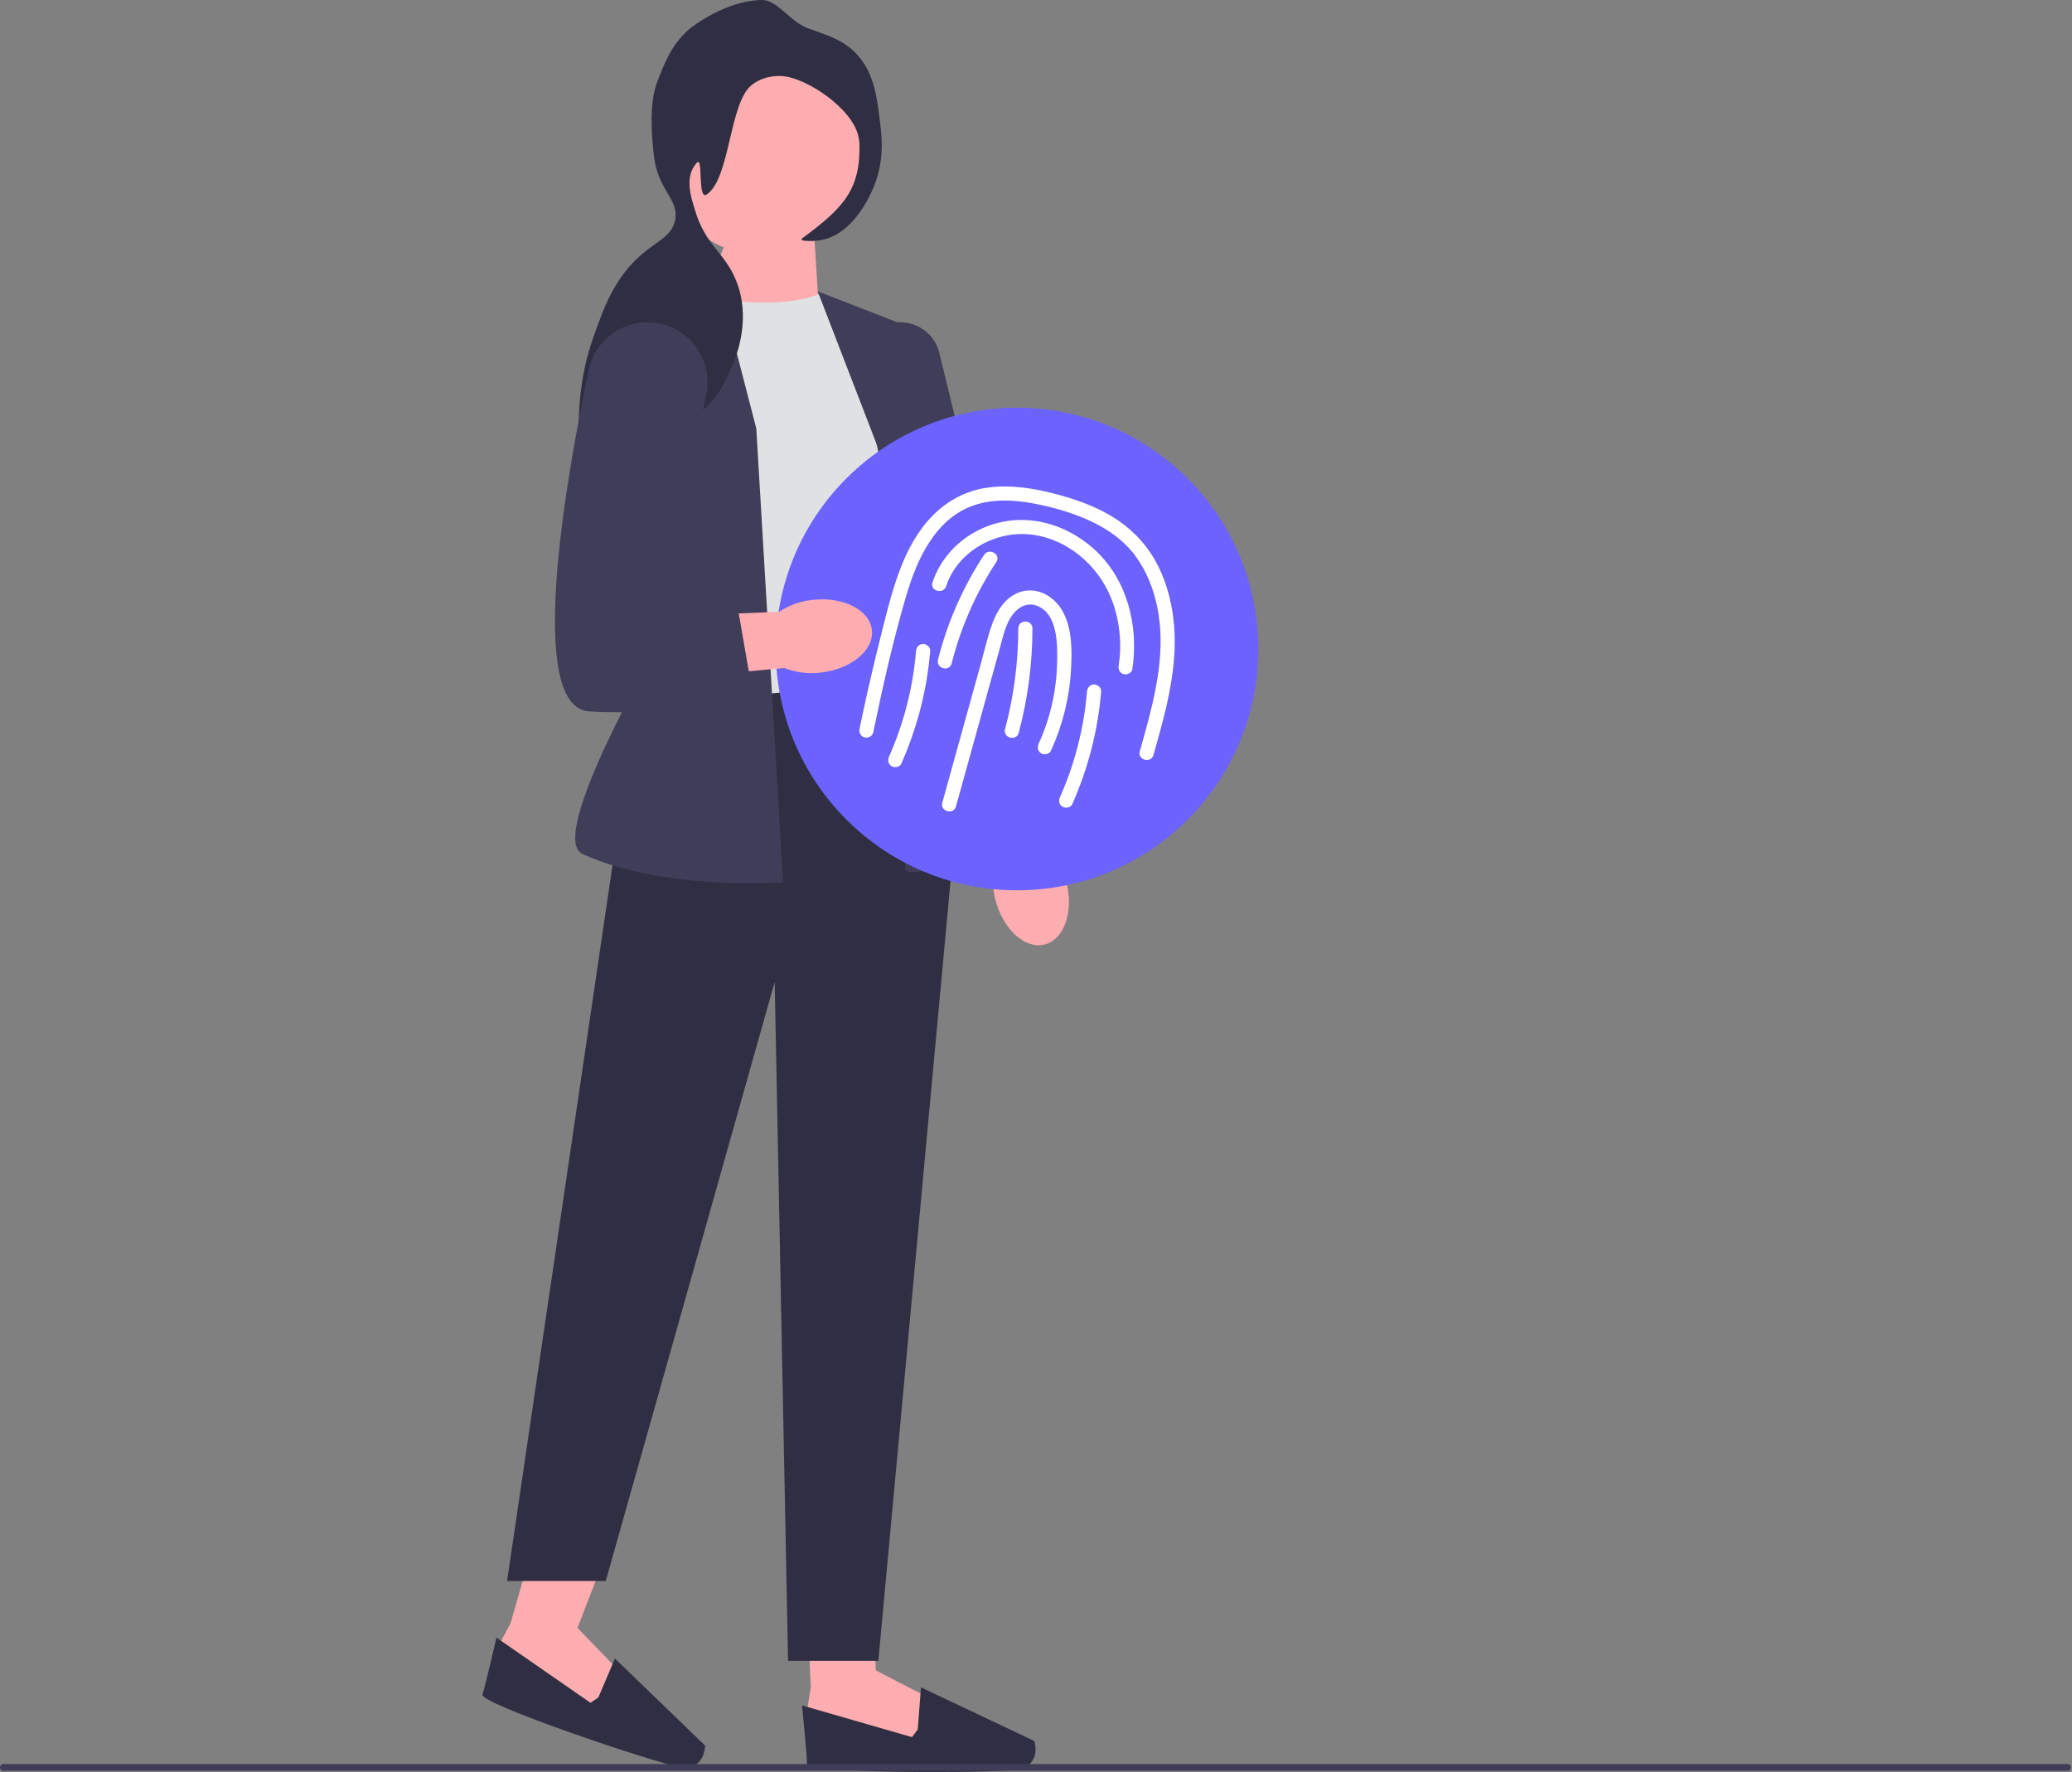 <svg width="732" height="626" viewBox="0 0 732 626" fill="none" xmlns="http://www.w3.org/2000/svg">
<rect x="0" y="0" width="732" height="626" fill="#808080" stroke="none"/>
<g clip-path="url(#clip0_330_1031)">
<path d="M376.763 311.697C379.384 322.197 375.878 332.05 368.935 333.704C361.991 335.357 354.24 328.186 351.62 317.681C350.514 313.499 350.464 309.115 351.475 304.897L340.957 260.266L362.821 255.807L370.869 300.278C373.755 303.57 375.776 307.485 376.763 311.697Z" fill="#FDADB0"/>
<path d="M285.095 566.897L286.442 596.149L285.093 604.244L289.814 613.687L326.913 617.734L328.937 600.196L309.376 590.078L308.807 573.55L285.095 566.897Z" fill="#FDADB0"/>
<path d="M324.215 610.989L322.191 613.687L283.34 602.491C283.34 602.491 285.093 619.758 285.093 623.13C285.093 626.503 349.173 626.503 358.815 625.154C368.458 623.805 365.361 615.036 365.361 615.036L325.373 596.107L324.215 610.989Z" fill="#2F2E43"/>
<path d="M188.439 545.365L180.354 573.509L176.486 580.746L177.937 591.204L211.79 606.911L219.319 590.943L204.025 575.097L213.619 550.219L188.439 545.365Z" fill="#FDADB0"/>
<path d="M211.392 599.657L208.611 601.566L175.386 578.525C175.386 578.525 171.521 595.445 170.441 598.64C169.362 601.835 230.072 622.342 239.639 624.15C249.206 625.958 249.079 616.659 249.079 616.659L217.252 585.929L211.392 599.657Z" fill="#2F2E43"/>
<path d="M287.71 83.967L289.126 106.973L246.168 109.152L259.471 78.842L287.71 83.967Z" fill="#FDADB0"/>
<path d="M290.223 103.531C278.708 108.667 260.291 107.262 239.42 103.531L236.158 248.128C236.158 248.128 301.446 261.254 323.894 237.035L312.079 118.89L290.223 103.531Z" fill="#E0E1E2"/>
<path d="M316.805 240.579L224.635 249.689L179.149 558.536H214.002L273.682 346.909L278.408 586.742H310.307L337.48 293.153L316.805 240.579Z" fill="#2F2E43"/>
<path d="M252.524 94.67L221.556 112.996C209.824 119.939 204.295 133.953 208.125 147.036L232.059 228.782C232.059 228.782 193.085 295.739 205.749 301.647C234.208 314.921 276.676 311.689 276.676 311.689L267.184 151.38L252.524 94.67Z" fill="#3F3D58"/>
<path d="M288.877 102.923L323.894 116.527L332.164 217.541L355.324 298.917C316.096 313.236 319.759 306.563 319.759 306.563L313.261 166.148L288.877 102.923Z" fill="#3F3D58"/>
<path d="M340.031 297.196L339.911 296.643L304.117 131.092C303.117 126.467 304.396 121.83 307.625 118.371C310.855 114.911 315.394 113.317 320.078 113.998C325.856 114.838 330.481 119.046 331.861 124.719L371.177 286.325L340.031 297.196Z" fill="#3F3D58"/>
<path d="M269.07 90.079C288.318 90.079 303.922 74.475 303.922 55.227C303.922 35.978 288.318 20.375 269.07 20.375C249.822 20.375 234.218 35.978 234.218 55.227C234.218 74.475 249.822 90.079 269.07 90.079Z" fill="#FDADB0"/>
<path d="M285.651 10.073C293.328 12.771 297.721 14.315 301.744 18.192C308.541 24.74 309.663 33.49 310.705 41.62C311.52 47.981 312.575 56.205 308.85 65.6C307.579 68.807 301.413 83.093 289.611 84.898C287.294 85.252 281.852 85.346 283.421 84.188C297.936 73.471 304.131 67.002 303.623 50.486C303.308 40.224 287.627 29.144 278.316 27.152C274.393 26.313 269.171 27.08 265.427 30.154C257.601 36.578 257.935 63.145 249.683 68.698C246.29 70.982 248.551 54.905 246.16 57.512C241.442 62.657 244.468 70.535 245.316 73.535C249.337 87.766 256.92 89.158 260.848 101.311C265.089 114.431 259.751 126.784 258.485 129.713C256.284 134.808 252.505 143.553 243.872 147.749C232.914 153.074 224.276 146.14 219.182 152.085C216.334 155.408 217.874 158.928 212.73 169.265C211.051 172.639 210.212 174.327 209.469 174.267C205.951 173.984 200.257 145.829 209.467 119.609C213.332 108.605 217.119 97.825 227.27 89.394C232.636 84.938 237.137 83.334 238.418 78.129C240.249 70.693 232.649 67.52 231.125 55.788C230.083 47.764 229.352 36.289 232.185 28.933C234.86 21.988 237.183 15.958 243.261 10.492C244.721 9.178 256.506 0.253 269.002 0.001C274.755 -0.114 278.981 7.729 285.651 10.073Z" fill="#2F2E43"/>
<path d="M359.295 314.522C406.373 314.522 444.538 276.358 444.538 229.28C444.538 182.201 406.373 144.037 359.295 144.037C312.216 144.037 274.052 182.201 274.052 229.28C274.052 276.358 312.216 314.522 359.295 314.522Z" fill="#6C63FF"/>
<path d="M337.725 284.894C342.9 266.227 348.075 247.561 353.249 228.895C354.351 224.921 355.203 220.507 357.725 217.135C359.675 214.527 362.741 212.821 365.986 213.894C373.723 216.45 373.598 227.615 373.461 234.128C373.253 243.961 371.034 253.772 366.948 262.722C366.387 263.949 366.597 265.413 367.845 266.142C368.919 266.771 370.702 266.48 371.265 265.245C375.356 256.284 377.788 246.691 378.354 236.848C378.842 228.355 378.879 217.154 371.517 211.366C367.919 208.537 363.327 207.696 359.109 209.652C354.94 211.584 352.395 215.585 350.794 219.728C349.014 224.334 347.954 229.274 346.637 234.027L342.391 249.343C339.228 260.75 336.066 272.157 332.904 283.564C332.043 286.67 336.865 287.995 337.725 284.894Z" fill="white"/>
<path d="M359.896 258.897C363.098 246.878 364.734 234.45 364.747 222.012C364.751 218.794 359.751 218.789 359.747 222.012C359.734 234.028 358.168 245.956 355.074 257.568C354.245 260.68 359.067 262.008 359.896 258.897Z" fill="white"/>
<path d="M308.494 258.753C311.845 242.596 315.472 226.387 320.123 210.548C323.894 197.705 330.397 183.151 344.121 178.494C350.937 176.181 358.324 176.554 365.301 177.896C372.219 179.226 379.226 181.207 385.601 184.236C391.637 187.104 397.221 191.056 401.194 196.501C405.116 201.875 407.558 208.112 408.875 214.608C411.93 229.681 408.334 245.079 404.305 259.607C403.769 261.54 403.221 263.47 402.672 265.4C401.791 268.501 406.614 269.824 407.493 266.73C411.946 251.067 416.571 234.705 414.496 218.266C413.599 211.157 411.605 204.173 408.051 197.916C404.41 191.505 399.155 186.264 392.856 182.454C386.503 178.612 379.352 176.167 372.191 174.331C364.584 172.382 356.669 171.181 348.835 172.271C341.447 173.298 334.792 176.801 329.561 182.089C324.202 187.507 320.578 194.276 317.904 201.351C314.954 209.154 313.028 217.35 311 225.428C308.855 233.966 306.855 242.54 304.999 251.145C304.548 253.236 304.107 255.329 303.672 257.423C303.398 258.744 304.058 260.125 305.418 260.499C306.657 260.839 308.218 260.081 308.494 258.753Z" fill="white"/>
<path d="M334.264 207.067C338.163 195.235 350.718 187.91 362.875 188.722C376.35 189.622 388.029 199.463 392.76 211.846C395.571 219.204 396.396 227.303 395.214 235.089C395.012 236.422 395.55 237.777 396.96 238.164C398.142 238.489 399.832 237.761 400.035 236.418C402.397 220.856 398.057 203.898 385.809 193.375C380.066 188.44 373.032 185.025 365.502 184.002C358.261 183.019 350.961 184.359 344.55 187.884C337.518 191.751 331.963 198.089 329.442 205.737C328.433 208.801 333.26 210.114 334.264 207.067Z" fill="white"/>
<path d="M323.625 229.998C322.551 242.824 319.318 255.507 314.088 267.27C313.54 268.503 313.73 269.957 314.985 270.691C316.05 271.314 317.854 271.034 318.406 269.794C324.019 257.168 327.472 243.77 328.625 229.998C328.738 228.65 327.395 227.498 326.125 227.498C324.679 227.498 323.738 228.646 323.625 229.998Z" fill="white"/>
<path d="M384.021 244.315C382.947 257.141 379.714 269.824 374.484 281.588C373.936 282.82 374.126 284.274 375.381 285.008C376.446 285.631 378.25 285.351 378.802 284.111C384.415 271.485 387.868 258.088 389.021 244.315C389.134 242.968 387.791 241.815 386.521 241.815C385.075 241.815 384.134 242.964 384.021 244.315Z" fill="white"/>
<path d="M336.205 234.364C339.42 221.615 344.747 209.533 351.974 198.55C353.748 195.854 349.42 193.346 347.657 196.026C340.213 207.339 334.695 219.904 331.384 233.035C330.597 236.156 335.418 237.487 336.205 234.364Z" fill="white"/>
<path d="M0 624.383C0 625.043 0.53 625.573 1.19 625.573H730.48C731.14 625.573 731.67 625.043 731.67 624.383C731.67 623.723 731.14 623.193 730.48 623.193H1.19C0.53 623.193 0 623.723 0 624.383Z" fill="#3F3D58"/>
<path d="M287.343 211.895C298.106 210.763 307.375 215.606 308.045 222.713C308.715 229.819 300.534 236.496 289.767 237.627C285.472 238.14 281.124 237.579 277.087 235.99L231.427 240.19L230.056 217.918L275.215 216.141C278.876 213.742 283.035 212.286 287.343 211.895Z" fill="#FDADB0"/>
<path d="M231.713 114.053C220.66 112.497 210.291 119.764 207.993 130.687C199.979 168.794 185.596 249.968 208.185 251.323C237.722 253.096 266.076 246.007 266.076 246.007L258.988 205.247L235.949 202.884L249.501 139.498C252.074 127.462 243.9 115.77 231.713 114.053Z" fill="#3F3D58"/>
</g>
<defs>
<clipPath id="clip0_330_1031">
<rect width="731.67" height="625.997" fill="white"/>
</clipPath>
</defs>
</svg>
